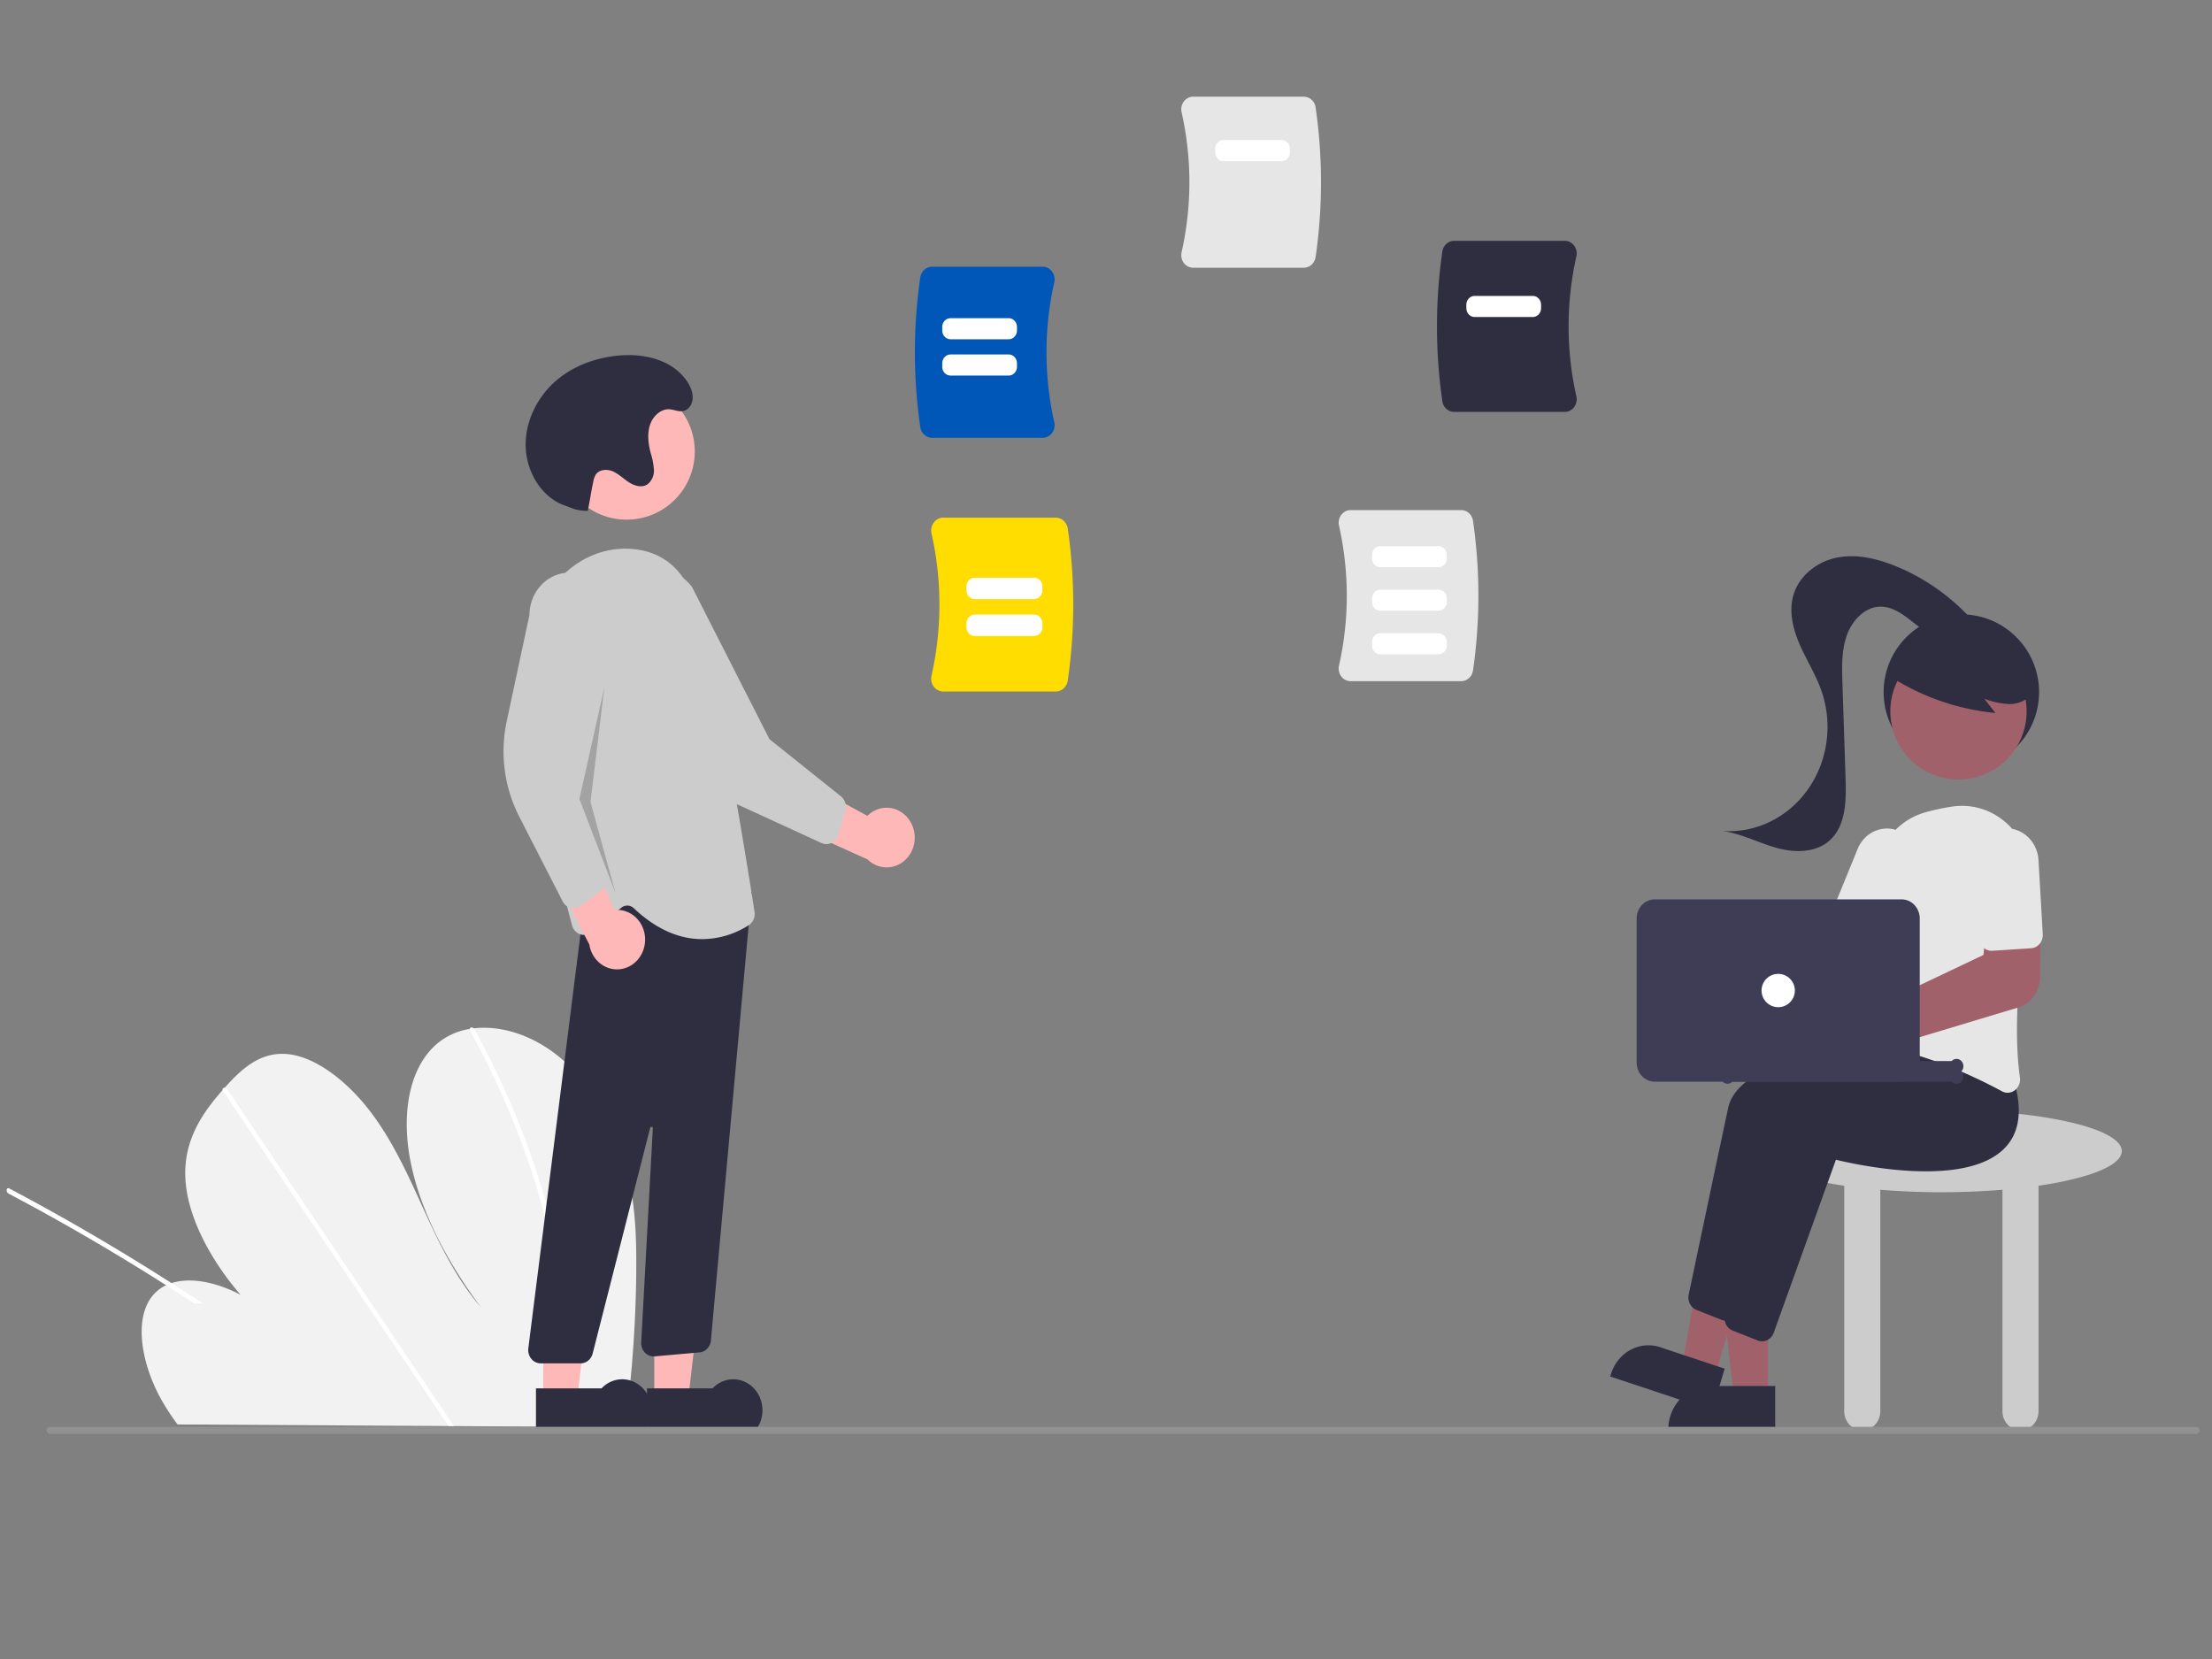 <?xml version="1.0"?>
<svg width="640" height="480" xmlns="http://www.w3.org/2000/svg" xmlns:svg="http://www.w3.org/2000/svg" data-name="Layer 1">
 <rect width="100%" height="100%" fill="#808080" stroke="none"/>
 <g class="layer">
  <title>Layer 1</title>
  <g id="svg_52">
   <g id="svg_53">
    <path d="m184.09,367.62a321.58,340.58 0 0 1 -3.04,43.77c-0.06,0.51 -0.14,1.02 -0.2,1.52l-129.47,-0.77c-0.39,-0.5 -0.75,-1.01 -1.12,-1.53c-1.21,-1.72 -2.34,-3.48 -3.38,-5.3c-5,-8.79 -7.29,-19.08 -5,-26.18l0.04,-0.11a11.76,12.45 0 0 1 2.3,-4.22c5.23,-6.23 15.8,-5.2 25.39,-0.17c-8.61,-9.97 -15.46,-22.56 -15.98,-33.79c-0.51,-10.96 4.91,-18.79 10.77,-25.45c0.19,-0.21 0.39,-0.43 0.58,-0.65c0.1,-0.11 0.19,-0.21 0.29,-0.32c4.58,-5.07 9.92,-10.07 17.64,-9.46c8.47,0.66 17.87,8.17 24.45,16.93c6.59,8.76 10.97,18.7 15.4,28.41c4.44,9.7 9.25,19.65 16.38,27.93c-9.66,-12.94 -17.44,-27.65 -20.32,-41.96s-0.35,-28.06 8.26,-34.8a20.12,21.31 0 0 1 8.82,-3.77c0.37,-0.07 0.75,-0.12 1.13,-0.16c7.97,-0.96 17.47,1.96 25.57,8.93c8.91,7.68 15.1,19.07 18.17,29.87c3.08,10.81 3.4,21.22 3.31,31.27z" fill="#f2f2f2" id="svg_1"/>
    <path d="m265.19,613.1l-2.47,-0.02q-1.18,-0.78 -2.37,-1.54c-0.5,-0.33 -1,-0.65 -1.49,-0.97q-12.32,-7.97 -24.79,-15.28q-12.46,-7.32 -25.05,-13.97a1.04,1.1 0 0 1 -0.59,-1.26a0.3,0.31 0 0 1 0.04,-0.09c0.11,-0.24 0.38,-0.33 0.75,-0.14c1.04,0.54 2.06,1.1 3.1,1.65q12.62,6.76 25.13,14.2q12.5,7.43 24.86,15.52c0.18,0.11 0.35,0.23 0.52,0.34c0.79,0.52 1.57,1.03 2.35,1.55z" fill="#fff" id="svg_2" transform="translate(-206.467 -235.936)"/>
    <path d="m131.31,412.62l-1.53,-0.01c-0.35,-0.51 -0.68,-1.02 -1.03,-1.54q-12.17,-18.06 -24.33,-36.14q-19.92,-29.59 -39.82,-59.18a0.99,1.05 0 0 1 -0.18,-0.36c-0.11,-0.43 0.19,-0.69 0.58,-0.65a1.16,1.23 0 0 1 0.81,0.54q11.17,16.59 22.33,33.18q19.82,29.44 39.63,58.86c0.84,1.25 1.68,2.5 2.51,3.75c0.35,0.51 0.69,1.02 1.04,1.53z" fill="#fff" id="svg_3"/>
    <path d="m165.41,403.21c-0.08,2.73 -0.25,5.42 -0.47,8.09q-0.06,0.76 -0.13,1.52l-1.61,-0.01c0.05,-0.51 0.1,-1.02 0.14,-1.52c0.34,-3.85 0.58,-7.75 0.62,-11.75a154.62,163.76 0 0 0 -3.04,-33.01a194.05,205.52 0 0 0 -9.43,-34.29a222.37,235.51 0 0 0 -15.43,-33.93a0.86,0.91 0 0 1 -0.14,-0.6c0.06,-0.48 0.67,-0.63 1.13,-0.16a1.33,1.41 0 0 1 0.23,0.31q1.11,2.02 2.18,4.06a222.22,235.34 0 0 1 14.77,34.05a193.14,204.55 0 0 1 8.79,34.34a152.54,161.55 0 0 1 2.4,32.9z" fill="#fff" id="svg_4"/>
    <path d="m613.9,333.04c0,-6.58 -23.37,-11.91 -52.2,-11.91s-52.2,5.32 -52.2,11.91c0,4.21 9.61,7.91 24.09,10.03l0,65.24a5.22,5.53 0 0 0 10.44,0l0,-64.07c5.53,0.45 11.47,0.71 17.67,0.71s12.15,-0.26 17.67,-0.71l0,64.07a5.22,5.53 0 0 0 10.44,0l0,-65.24c14.49,-2.12 24.09,-5.82 24.09,-10.03z" fill="#ccc" id="svg_5"/>
    <circle cx="567.48" cy="200.24" fill="#2f2e41" id="svg_6" r="22.49"/>
    <polygon fill="#a0616a" id="svg_7" points="511.52,403.991 501.674,403.991 496.991,363.772 511.522,363.772 511.52,403.991 "/>
    <path d="m494.64,401.01l18.98,0a0,0 0 0 1 0,0l0,12.66a0,0 0 0 1 0,0l-30.94,0a0,0 0 0 1 0,0l0,0a11.96,12.66 0 0 1 11.96,-12.66z" fill="#2f2e41" id="svg_8"/>
    <polygon fill="#a0616a" id="svg_9" points="496.152,398.172 486.757,395.049 493.657,355.19 507.522,359.797 496.152,398.172 "/>
    <path d="m480.89,389.98l18.11,6.02a0,0 0 0 1 0,0l-3.58,12.08a0,0 0 0 1 0,0l-29.52,-9.81a0,0 0 0 1 0,0l0,0a11.41,12.08 0 0 1 14.99,-8.29z" fill="#2f2e41" id="svg_10"/>
    <path d="m499.35,382.12a3.58,3.79 0 0 1 -1.26,-0.25l-7.24,-2.87a3.63,3.84 0 0 1 -2.26,-4.41c1.82,-8.68 8.04,-38.25 11.44,-54.11c4.04,-18.8 62.92,-22.3 65.43,-22.44l0.2,-0.01l6.63,8.82c2.39,8.14 1.64,14.5 -2.26,18.88c-11.35,12.8 -45.24,4.86 -49.28,3.85l-18,50.07a3.62,3.84 0 0 1 -3.39,2.47z" fill="#2f2e41" id="svg_11"/>
    <path d="m509.79,388.08a3.58,3.79 0 0 1 -1.26,-0.25l-7.24,-2.87a3.63,3.84 0 0 1 -2.26,-4.41c1.82,-8.68 8.04,-38.25 11.44,-54.11c4.04,-18.8 62.92,-22.3 65.43,-22.44l0.2,-0.01l6.63,8.82c2.39,8.14 1.64,14.5 -2.26,18.88c-11.35,12.8 -45.23,4.86 -49.28,3.85l-18,50.07a3.62,3.84 0 0 1 -3.39,2.47z" fill="#2f2e41" id="svg_12"/>
    <path d="m488.84,265.59a8.46,8.96 0 0 1 0.71,1.19l39.61,4.42l5.7,-8.28l12.92,7.48l-11.19,20.09l-48.58,-13.11a8.43,8.93 0 1 1 0.84,-11.79z" fill="#a0616a" id="svg_13"/>
    <path d="m580.88,316.17a3.61,3.83 0 0 1 -1.65,-0.43c-7.92,-4.26 -23.34,-11.65 -37.64,-13.2a3.53,3.73 0 0 1 -2.49,-1.49a3.63,3.84 0 0 1 -0.67,-2.99c1.28,-7.56 4.25,-26.83 3.87,-42.27a19.76,20.92 0 0 1 14.92,-20.8l0,0a64.14,67.93 0 0 1 7.96,-1.67a19.92,21.09 0 0 1 22.13,24.46c-2.55,16.01 -5.12,38.35 -2.88,53.96a3.62,3.84 0 0 1 -1.46,3.69a3.56,3.77 0 0 1 -2.1,0.73z" fill="#e6e6e6" id="svg_14"/>
    <path d="m543.04,275.48a3.61,3.83 0 0 1 -1.44,-0.31l-10.32,-4.73a3.62,3.84 0 0 1 -1.88,-5.04l7.97,-19.51a9.24,9.78 0 1 1 16.95,7.77l-7.97,19.51a3.62,3.84 0 0 1 -3.32,2.31z" fill="#e6e6e6" id="svg_15"/>
    <circle cx="566.65" cy="205.81" fill="#a0616a" id="svg_16" r="19.72"/>
    <path d="m546.58,195.54a71.14,75.35 0 0 0 30.77,10.74l-3.24,-4.12a23.84,25.25 0 0 0 7.36,1.55c2.51,-0.04 5.15,-1.07 6.58,-3.26a7.5,7.94 0 0 0 0.5,-7.34a14.21,15.05 0 0 0 -4.47,-5.92a26.61,28.19 0 0 0 -24.77,-4.69a15.91,16.85 0 0 0 -7.4,5.03c-1.87,2.44 -5.47,4.62 -4.51,7.6l-0.82,0.42z" fill="#2f2e41" id="svg_17" transform="matrix(1 0 0 1 0 0)"/>
    <path d="m569.97,178.69a60.62,64.2 0 0 0 -22.05,-15.11c-5.33,-2.09 -11.14,-3.39 -16.71,-2.19s-10.84,5.26 -12.4,11.06c-1.27,4.74 0.04,9.84 2.02,14.3s4.61,8.59 6.2,13.22a28.48,30.17 0 0 1 -28.66,40.45c5.48,0.78 10.53,3.5 15.88,4.96s11.67,1.35 15.64,-2.71c4.21,-4.3 4.3,-11.29 4.09,-17.47q-0.45,-13.8 -0.91,-27.6c-0.15,-4.69 -0.28,-9.53 1.32,-13.91s5.39,-8.22 9.82,-8.17c3.36,0.03 6.34,2.19 9.03,4.31s5.54,4.39 8.89,4.7s7.16,-2.3 6.91,-5.85" fill="#2f2e41" id="svg_18"/>
    <path d="m533.5,310.81a8.83,9.36 0 1 1 3.4,-18l0,0a8.49,8.99 0 0 1 1.05,0.56l35.93,-17.08l1.01,-10.33l15.48,-0.43l-0.1,17.18a8.74,9.25 0 0 1 -6.32,8.79l-42.02,12.66a8.24,8.73 0 0 1 -0.29,0.87a8.87,9.4 0 0 1 -8.16,5.77z" fill="#a0616a" id="svg_19"/>
    <path d="m589.07,273.95a3.61,3.83 0 0 1 -1.41,0.41l-11.23,0.73a3.62,3.84 0 0 1 -3.82,-3.59l-1.24,-21.22a9.24,9.78 0 1 1 18.44,-1.2l1.23,21.22a3.62,3.84 0 0 1 -1.97,3.65z" fill="#e6e6e6" id="svg_20" transform="matrix(1 0 0 1 0 0)"/>
    <path d="m564.68,312.95l-63.44,0a-2.81,-2.98 0 0 1 -2.81,-2.98l0,0a-2.81,-2.98 0 0 1 2.81,-2.98l63.44,0a-2.81,-2.98 0 0 1 2.81,2.98l0,0a-2.81,-2.98 0 0 1 -2.81,2.98z" fill="#3f3d56" id="svg_21"/>
    <path d="m473.53,307.43l0,-41.68a5.23,5.54 0 0 1 5.22,-5.53l71.47,0a5.23,5.54 0 0 1 5.22,5.53l0,41.68a5.23,5.54 0 0 1 -5.22,5.53l-71.47,0a5.23,5.54 0 0 1 -5.22,-5.53z" fill="#3f3d56" id="svg_22"/>
    <circle cx="514.49" cy="286.59" fill="#fff" id="svg_23" r="4.82"/>
    <path d="m263.27,237.54a8.08,8.56 0 0 0 -12.3,-1.48l-25.51,-13.94l1.59,15.7l23.97,10.84a8.12,8.6 0 0 0 12.25,-11.12z" fill="#ffb8b8" id="svg_24"/>
    <path d="m240.61,243.87a3.61,3.83 0 0 1 -2.95,0.03l-24.22,-11.12a37.24,39.44 0 0 1 -18.85,-19.31l-12.73,-28.47a11.64,12.33 0 1 1 18.39,-15.12l22.38,43.98l20.67,16.54a3.62,3.84 0 0 1 1.27,4.18l-2.02,6.94a3.62,3.84 0 0 1 -1.23,1.88a3.57,3.78 0 0 1 -0.71,0.47z" fill="#ccc" id="svg_25"/>
    <circle cx="181.3" cy="130.63" fill="#ffb8b8" id="svg_26" r="19.72"/>
    <polygon fill="#ffb8b8" id="svg_27" points="189.295,404.665 199.14,404.665 203.824,364.446 189.292,364.446 189.295,404.665 "/>
    <path d="m218.13,414.35l-30.94,0a0,0 0 0 1 0,0l0,-12.66a0,0 0 0 1 0,0l18.98,0a-11.96,-12.66 0 0 1 11.96,12.66l0,0a0,0 0 0 1 0,0z" fill="#2f2e41" id="svg_28"/>
    <polygon fill="#ffb8b8" id="svg_29" points="157.172,404.665 167.017,404.665 171.701,364.446 157.17,364.446 157.172,404.665 "/>
    <path d="m186.01,414.35l-30.94,0a0,0 0 0 1 0,0l0,-12.66a0,0 0 0 1 0,0l18.98,0a-11.96,-12.66 0 0 1 11.96,12.66l0,0a0,0 0 0 1 0,0z" fill="#2f2e41" id="svg_30"/>
    <path d="m153.73,393.15a3.61,3.83 0 0 1 -0.87,-3.03l17.24,-136.92l42.82,7.71l4.58,-2.9l-11.82,129.91a3.62,3.84 0 0 1 -3.29,3.37l-12.97,1.15a3.61,3.83 0 0 1 -3.9,-4.03l3.36,-61.87a0.4,0.43 0 0 0 -0.79,-0.14l-16.62,65.23a3.62,3.84 0 0 1 -3.49,2.83l-11.54,0a3.61,3.83 0 0 1 -2.71,-1.3z" fill="#2f2e41" id="svg_31"/>
    <path d="m183.39,262.79a2.83,3 0 0 0 -3.63,-0.16l-8.56,7.06a3.61,3.83 0 0 1 -5.69,-1.96c-4.2,-15.58 -13.71,-54.79 -11.37,-82.39c1.33,-15.64 14.09,-27.53 28.44,-26.53c9.81,0.69 16.26,6.69 19.19,17.81c7.16,27.32 15.03,77.43 16.54,87.2a3.6,3.81 0 0 1 -1.72,3.9a26.45,28.02 0 0 1 -13.4,4c-5.72,0 -12.58,-2.11 -19.79,-8.93z" fill="#ccc" id="svg_32"/>
    <path d="m186.62,272.51a8.08,8.56 0 0 0 -8.82,-9.21l-11.94,-27.63l-7.9,13.4l12.55,24.19a8.12,8.6 0 0 0 16.11,-0.74z" fill="#ffb8b8" id="svg_33"/>
    <path d="m165.11,262.67a3.61,3.83 0 0 1 -2.34,-1.9l-12.58,-24.59a37.24,39.44 0 0 1 -3.58,-27.51l6.57,-30.72a11.64,12.33 0 1 1 23.29,0.12l-8.02,49.24l6.63,26.52a3.62,3.84 0 0 1 -1.44,4.12l-5.64,4.14a3.62,3.84 0 0 1 -2.06,0.67a3.58,3.79 0 0 1 -0.84,-0.1z" fill="#ccc" id="svg_34"/>
    <polygon id="svg_35" opacity="0.2" points="174.868,198.843 167.641,231.162 178.081,258.378 170.853,232.012 174.868,198.843 "/>
    <path d="m170.04,147.81a13.28,14.07 0 0 1 -5.12,-0.98c-0.72,-0.3 -1.47,-0.54 -2.18,-0.82c-6.33,-2.59 -10.5,-9.73 -10.65,-16.92s3.36,-14.16 8.58,-18.75s11.97,-6.96 18.74,-7.5c7.29,-0.59 15.49,1.37 19.57,7.8c1.08,1.71 1.84,3.78 1.2,5.85a3.53,3.74 0 0 1 -1,1.62c-1.82,1.71 -3.63,0.43 -5.48,0.31c-2.55,-0.15 -4.84,2.03 -5.66,4.59s-0.46,5.38 0.2,7.99a18.84,19.95 0 0 1 0.96,4.86a4.61,4.88 0 0 1 -1.91,4.3c-1.59,1.02 -3.69,0.43 -5.28,-0.59s-2.97,-2.43 -4.69,-3.18s-4.04,-0.59 -5.04,1.08a5.57,5.89 0 0 0 -0.64,1.94c-0.9,4.34 -0.69,4.08 -1.59,8.41z" fill="#2f2e41" id="svg_36"/>
    <path d="m388.06,195.7a3.47,3.67 0 0 1 -0.64,-3.15a82.18,87.03 0 0 0 0,-40.42a3.47,3.67 0 0 1 0.64,-3.15a3.41,3.61 0 0 1 2.7,-1.39l32.02,0a3.45,3.66 0 0 1 3.4,3.07a134.51,142.45 0 0 1 0,43.35a3.45,3.66 0 0 1 -3.4,3.07l-32.02,0a3.41,3.61 0 0 1 -2.7,-1.39z" fill="#e6e6e6" id="svg_37" transform="matrix(1 0 0 1 0 0)"/>
    <path d="m342.52,76.1a3.47,3.67 0 0 1 -0.64,-3.16a82.18,87.03 0 0 0 0,-40.42a3.47,3.67 0 0 1 0.64,-3.16a3.41,3.61 0 0 1 2.7,-1.38l32.02,0a3.45,3.66 0 0 1 3.4,3.06a134.51,142.45 0 0 1 0,43.36a3.45,3.66 0 0 1 -3.4,3.06l-32.02,0a3.41,3.61 0 0 1 -2.7,-1.38z" fill="#e6e6e6" id="svg_38"/>
    <path d="m417.32,116.1a134.51,142.45 0 0 1 0,-43.35a3.45,3.66 0 0 1 3.4,-3.07l32.02,0a3.41,3.61 0 0 1 2.7,1.39a3.47,3.67 0 0 1 0.65,3.15a82.18,87.03 0 0 0 0,40.42a3.47,3.67 0 0 1 -0.65,3.15a3.41,3.61 0 0 1 -2.7,1.39l-32.02,0a3.45,3.66 0 0 1 -3.4,-3.07z" fill="#2f2e41" id="svg_39" transform="matrix(1 0 0 1 0 0)"/>
    <path d="m266.27,123.59a134.52,142.47 0 0 1 0,-43.35a3.45,3.66 0 0 1 3.4,-3.07l32.02,0a3.41,3.61 0 0 1 2.7,1.39a3.47,3.67 0 0 1 0.64,3.15a82.18,87.03 0 0 0 0,40.42a3.47,3.67 0 0 1 -0.64,3.15a3.41,3.61 0 0 1 -2.7,1.39l-32.02,0a3.45,3.66 0 0 1 -3.4,-3.07z" fill="#0057b7" id="svg_40" transform="matrix(1 0 0 1 0 0)"/>
    <path d="m270.18,198.68a3.53,3.73 0 0 1 -0.66,-3.21a83.52,88.45 0 0 0 0,-41.09a3.53,3.73 0 0 1 0.66,-3.2a3.47,3.67 0 0 1 2.74,-1.4l32.55,0a3.51,3.72 0 0 1 3.46,3.11a136.71,144.79 0 0 1 0,44.06a3.51,3.72 0 0 1 -3.46,3.12l-32.55,0a3.47,3.67 0 0 1 -2.74,-1.4z" fill="#ffdd00" id="svg_41"/>
    <path d="m14.44,414.85l621,0a0.96,1.01 0 1 0 0,-2.02l-621,0a0.96,1.01 0 1 0 0,2.02z" fill="#919191" id="svg_42"/>
    <path d="m299.19,173.34l-17.15,0a2.41,2.55 0 0 1 -2.41,-2.55l0,-1.09a2.41,2.55 0 0 1 2.41,-2.55l17.15,0a2.41,2.55 0 0 1 2.41,2.55l0,1.09a2.41,2.55 0 0 1 -2.41,2.55z" fill="#fff" id="svg_43"/>
    <path d="m299.19,184.01l-17.15,0a2.41,2.55 0 0 1 -2.41,-2.55l0,-1.09a2.41,2.55 0 0 1 2.41,-2.55l17.15,0a2.41,2.55 0 0 1 2.41,2.55l0,1.09a2.41,2.55 0 0 1 -2.41,2.55z" fill="#fff" id="svg_44"/>
    <path d="m291.83,98.16l-16.8,0a2.41,2.55 0 0 1 -2.41,-2.55l0,-1a2.41,2.55 0 0 1 2.41,-2.55l16.8,0a2.41,2.55 0 0 1 2.41,2.55l0,1a2.41,2.55 0 0 1 -2.41,2.55z" fill="#fff" id="svg_45" transform="matrix(1 0 0 1 0 0)"/>
    <path d="m416.19,164.12l-16.8,0a2.41,2.55 0 0 1 -2.41,-2.55l0,-1a2.41,2.55 0 0 1 2.41,-2.55l16.8,0a2.41,2.55 0 0 1 2.41,2.55l0,1a2.41,2.55 0 0 1 -2.41,2.55z" fill="#fff" id="svg_46" transform="matrix(1 0 0 1 0 0)"/>
    <path d="m416.19,176.71l-16.8,0a2.41,2.55 0 0 1 -2.41,-2.55l0,-1a2.41,2.55 0 0 1 2.41,-2.55l16.8,0a2.41,2.55 0 0 1 2.41,2.55l0,1a2.41,2.55 0 0 1 -2.41,2.55z" fill="#fff" id="svg_47" transform="matrix(1 0 0 1 0 0)"/>
    <path d="m416.19,189.32l-16.8,0a2.41,2.55 0 0 1 -2.41,-2.55l0,-1a2.41,2.55 0 0 1 2.41,-2.55l16.8,0a2.41,2.55 0 0 1 2.41,2.55l0,1a2.41,2.55 0 0 1 -2.41,2.55z" fill="#fff" id="svg_48" transform="matrix(1 0 0 1 0 0)"/>
    <path d="m291.83,108.66l-16.8,0a2.41,2.55 0 0 1 -2.41,-2.55l0,-1a2.41,2.55 0 0 1 2.41,-2.55l16.8,0a2.41,2.55 0 0 1 2.41,2.55l0,1a2.41,2.55 0 0 1 -2.41,2.55z" fill="#fff" id="svg_49" transform="matrix(1 0 0 1 0 0)"/>
    <path d="m370.8,46.62l-16.8,0a2.41,2.55 0 0 1 -2.41,-2.55l0,-1a2.41,2.55 0 0 1 2.41,-2.55l16.8,0a2.41,2.55 0 0 1 2.41,2.55l0,1a2.41,2.55 0 0 1 -2.41,2.55z" fill="#fff" id="svg_50"/>
    <path d="m443.47,91.72l-16.8,0a2.41,2.55 0 0 1 -2.41,-2.55l0,-1a2.41,2.55 0 0 1 2.41,-2.55l16.8,0a2.41,2.55 0 0 1 2.41,2.55l0,1a2.41,2.55 0 0 1 -2.41,2.55z" fill="#fff" id="svg_51" transform="matrix(1 0 0 1 0 0)"/>
   </g>
  </g>
 </g>
</svg>